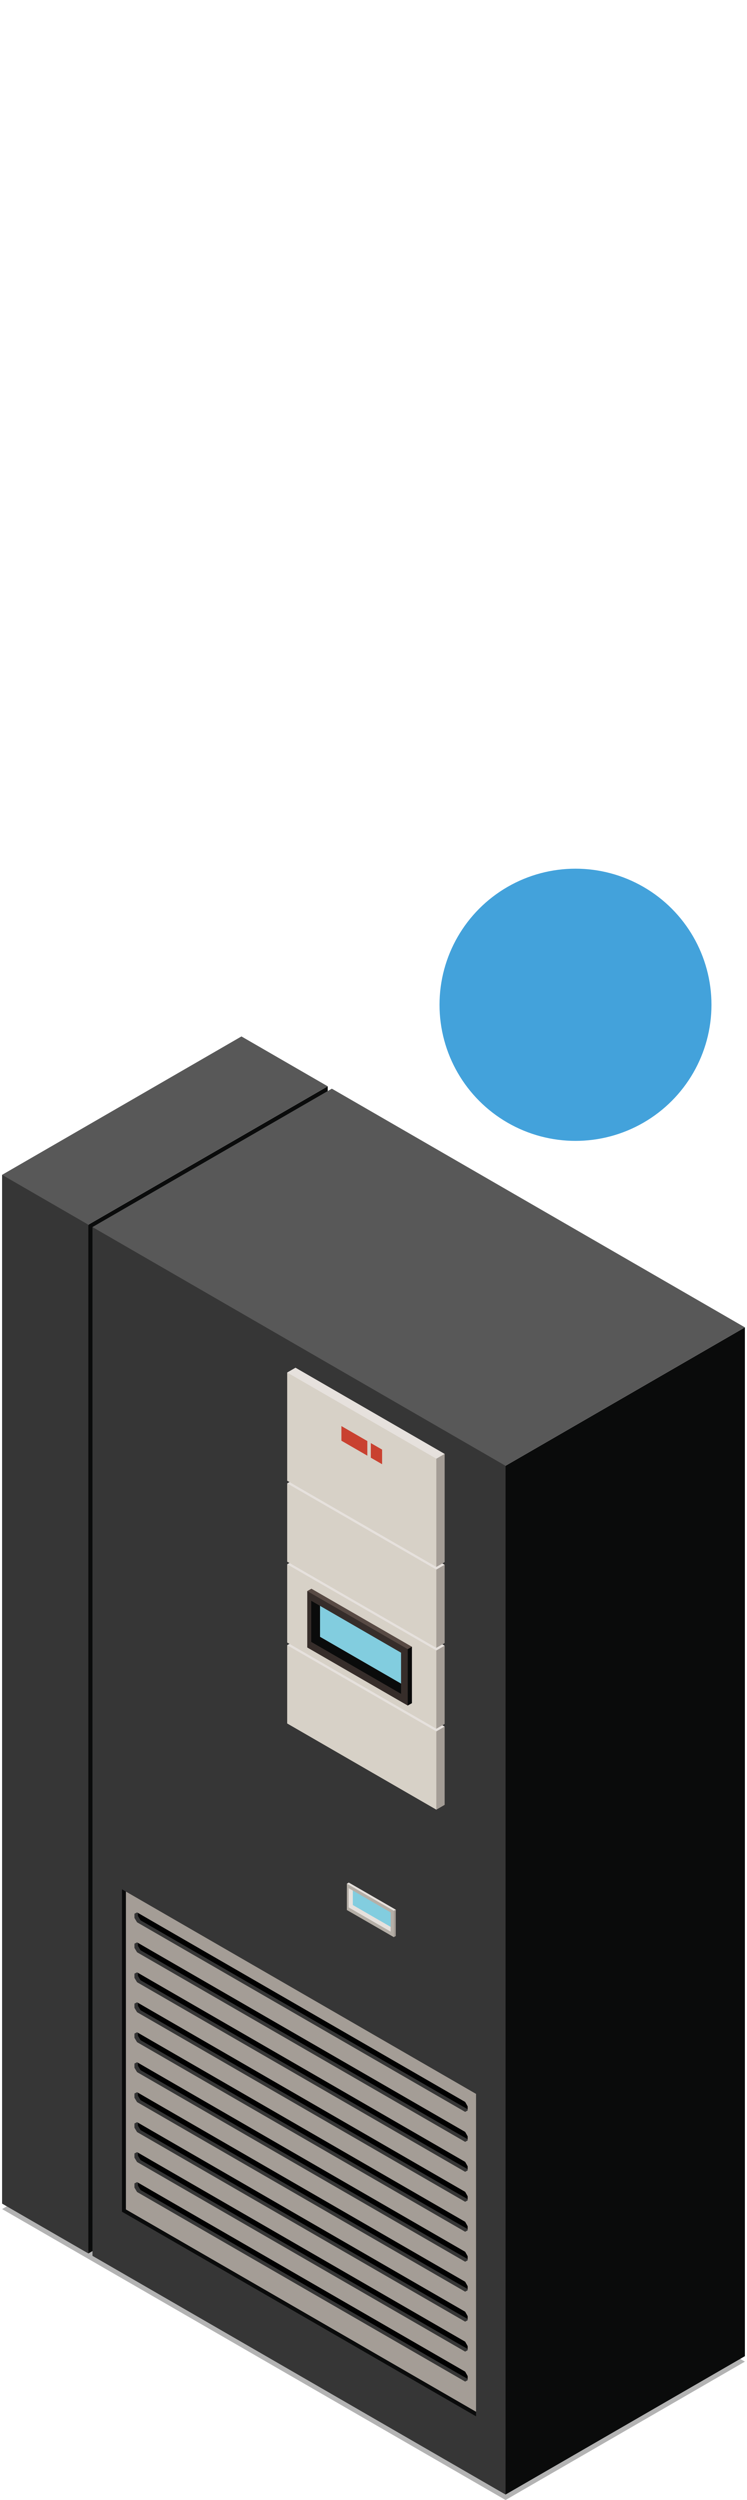 <svg xmlns="http://www.w3.org/2000/svg" viewBox="0 0 179.446 600"><defs><style>.cls-1,.cls-6{fill:#010101;}.cls-1{opacity:0.3;}.cls-2{fill:#0a0b0b;}.cls-3{fill:#585858;}.cls-4{fill:#363636;}.cls-5{fill:#a49d96;}.cls-7{fill:#e6e1dd;}.cls-8{fill:#b5afa7;}.cls-9{fill:#82cddf;}.cls-10{fill:#d7d1c7;}.cls-11{fill:#584a44;}.cls-12{fill:#090909;}.cls-13{fill:#362d2a;}.cls-14{fill:#c94130;}.cls-15{fill:#43a2db;}</style></defs><g id="Capa_1" data-name="Capa 1"><polygon class="cls-1" points="121.445 600 0.504 530.173 58.001 496.963 178.942 566.786 121.445 600"/><polygon class="cls-2" points="78.726 507.614 21.228 540.826 19.282 510.799 20.315 297.592 21.228 293.924 78.726 260.711 78.726 507.614"/><polygon class="cls-3" points="78.726 260.711 21.228 293.924 16.996 293.265 4.336 286.203 0.504 281.958 58.001 248.743 78.726 260.711"/><path class="cls-4" d="M.5,281.956V528.862l20.724,11.964v-246.9Z"/><polygon class="cls-2" points="178.942 565.473 121.445 598.687 119.495 568.656 120.531 355.45 121.445 351.783 178.942 318.568 178.942 565.473"/><polygon class="cls-3" points="178.942 318.568 121.445 351.783 117.209 351.124 26.052 298.739 22.216 294.494 79.718 261.281 178.942 318.568"/><path class="cls-4" d="M22.216,294.494V541.4l99.229,57.291v-246.9Z"/><polygon class="cls-2" points="114.356 578.82 114.356 579.916 29.304 530.808 29.304 453.429 30.247 453.973 114.356 578.82"/><path class="cls-5" d="M30.247,453.973v76.289l84.109,48.558V502.532Z"/><polygon class="cls-4" points="112.344 506.232 112.344 506.509 111.741 506.852 32.922 461.346 32.297 460.304 32.297 459.287 32.922 458.973 33.13 459.091 112.344 506.232"/><polygon class="cls-6" points="112.344 505.526 112.344 506.232 33.755 460.869 33.13 459.82 33.13 459.091 111.741 504.462 112.344 505.526"/><polygon class="cls-4" points="112.344 513.426 112.344 513.702 111.741 514.044 32.922 468.538 32.297 467.496 32.297 466.477 32.922 466.164 33.13 466.283 112.344 513.426"/><polygon class="cls-6" points="112.344 512.717 112.344 513.426 33.755 468.058 33.13 467.013 33.13 466.283 111.741 511.652 112.344 512.717"/><polygon class="cls-4" points="112.344 520.617 112.344 520.895 111.741 521.235 32.922 475.727 32.297 474.686 32.297 473.667 32.922 473.356 33.13 473.475 112.344 520.617"/><polygon class="cls-6" points="112.344 519.907 112.344 520.617 33.755 475.251 33.13 474.205 33.13 473.475 111.741 518.846 112.344 519.907"/><polygon class="cls-4" points="112.344 527.81 112.344 528.085 111.741 528.427 32.922 482.92 32.297 481.878 32.297 480.861 32.922 480.548 33.13 480.666 112.344 527.81"/><polygon class="cls-6" points="112.344 527.099 112.344 527.81 33.755 482.444 33.13 481.397 33.13 480.666 111.741 526.035 112.344 527.099"/><polygon class="cls-4" points="112.344 534.999 112.344 535.277 111.741 535.621 32.922 490.113 32.297 489.07 32.297 488.053 32.922 487.738 33.13 487.857 112.344 534.999"/><polygon class="cls-6" points="112.344 534.293 112.344 534.999 33.755 489.634 33.13 488.589 33.13 487.857 111.741 533.228 112.344 534.293"/><polygon class="cls-4" points="112.344 542.193 112.344 542.471 111.741 542.811 32.922 497.303 32.297 496.262 32.297 495.244 32.922 494.932 33.13 495.05 112.344 542.193"/><polygon class="cls-6" points="112.344 541.485 112.344 542.193 33.755 496.828 33.13 495.781 33.13 495.05 111.741 540.421 112.344 541.485"/><polygon class="cls-4" points="112.344 549.383 112.344 549.661 111.741 550.001 32.922 504.497 32.297 503.456 32.297 502.436 32.922 502.124 33.13 502.242 112.344 549.383"/><polygon class="cls-6" points="112.344 548.677 112.344 549.383 33.755 504.02 33.13 502.971 33.13 502.242 111.741 547.613 112.344 548.677"/><polygon class="cls-4" points="112.344 556.577 112.344 556.853 111.741 557.195 32.922 511.689 32.297 510.647 32.297 509.63 32.922 509.315 33.13 509.434 112.344 556.577"/><polygon class="cls-6" points="112.344 555.868 112.344 556.577 33.755 511.21 33.13 510.165 33.13 509.434 111.741 554.803 112.344 555.868"/><polygon class="cls-4" points="112.344 563.769 112.344 564.044 111.741 564.387 32.922 518.879 32.297 517.836 32.297 516.818 32.922 516.508 33.13 516.626 112.344 563.769"/><polygon class="cls-6" points="112.344 563.059 112.344 563.769 33.755 518.402 33.13 517.356 33.13 516.626 111.741 561.995 112.344 563.059"/><polygon class="cls-4" points="112.344 570.961 112.344 571.238 111.741 571.579 32.922 526.073 32.297 525.027 32.297 524.012 32.922 523.701 33.13 523.82 112.344 570.961"/><polygon class="cls-6" points="112.344 570.25 112.344 570.961 33.755 525.593 33.13 524.547 33.13 523.82 111.741 569.187 112.344 570.25"/><path class="cls-7" d="M83.787,451.81l-.466.267L94.6,464.908l.47-6.59Z"/><path class="cls-5" d="M91.205,459.551l3.392,5.357.47-.266v-6.324l-.47.268Z"/><path class="cls-8" d="M83.321,452.077v6.32L94.6,464.908v-6.322Z"/><polygon class="cls-7" points="93.846 462.446 93.846 463.595 83.765 457.774 83.765 453.162 84.756 453.73 87.538 456.884 93.846 462.446"/><polygon class="cls-9" points="93.846 458.984 93.846 462.446 84.756 457.202 84.756 453.73 93.846 458.984"/><path class="cls-7" d="M70.987,393.692l-2,1.153,35.826,39.472,2-19.94Z"/><path class="cls-5" d="M100.79,423.742l4.025,10.575,2-1.152V414.377l-2,1.156Z"/><path class="cls-10" d="M68.989,394.845v18.786l35.826,20.686V415.533Z"/><path class="cls-7" d="M70.987,374.274l-2,1.152L104.815,414.9l2-19.938Z"/><path class="cls-5" d="M100.79,404.325l4.025,10.573,2-1.152V394.96l-2,1.154Z"/><path class="cls-10" d="M68.989,375.426v18.786L104.815,414.9V396.114Z"/><path class="cls-11" d="M74.808,381.286l-1,.572L97.945,409.33l1.01-14.108Z"/><path class="cls-12" d="M90.683,397.862l7.262,11.468,1.01-.571V395.222l-1.01.572Z"/><path class="cls-13" d="M73.81,381.858v13.536L97.945,409.33V395.794Z"/><polygon class="cls-2" points="96.343 404.062 96.343 406.519 74.764 394.053 74.764 384.185 76.88 385.404 82.836 392.15 96.343 404.062"/><polygon class="cls-9" points="96.343 396.646 96.343 404.062 76.88 392.831 76.88 385.404 96.343 396.646"/><path class="cls-7" d="M70.987,354.855l-2,1.154,35.826,39.47,2-19.938Z"/><path class="cls-5" d="M100.79,384.906l4.025,10.573,2-1.152V375.541l-2,1.154Z"/><path class="cls-10" d="M68.989,356.009V374.8l35.826,20.684V376.7Z"/><path class="cls-7" d="M70.987,328.246l-2,1.155,35.826,46.663,2-27.13Z"/><path class="cls-5" d="M100.79,365.487l4.025,10.577,2-1.154V348.934l-2,1.152Z"/><path class="cls-10" d="M68.989,329.4v25.976l35.826,20.687V350.086Z"/><polygon class="cls-14" points="82.015 345.767 88.241 349.361 88.241 345.852 82.015 342.256 82.015 345.767"/><polygon class="cls-14" points="89.081 346.337 89.081 349.846 91.789 351.411 91.789 347.902 89.081 346.337"/></g><g id="arrow_event_critycal"><circle id="Encendido2" class="cls-15" cx="138.246" cy="241.147" r="32.665"/></g></svg>